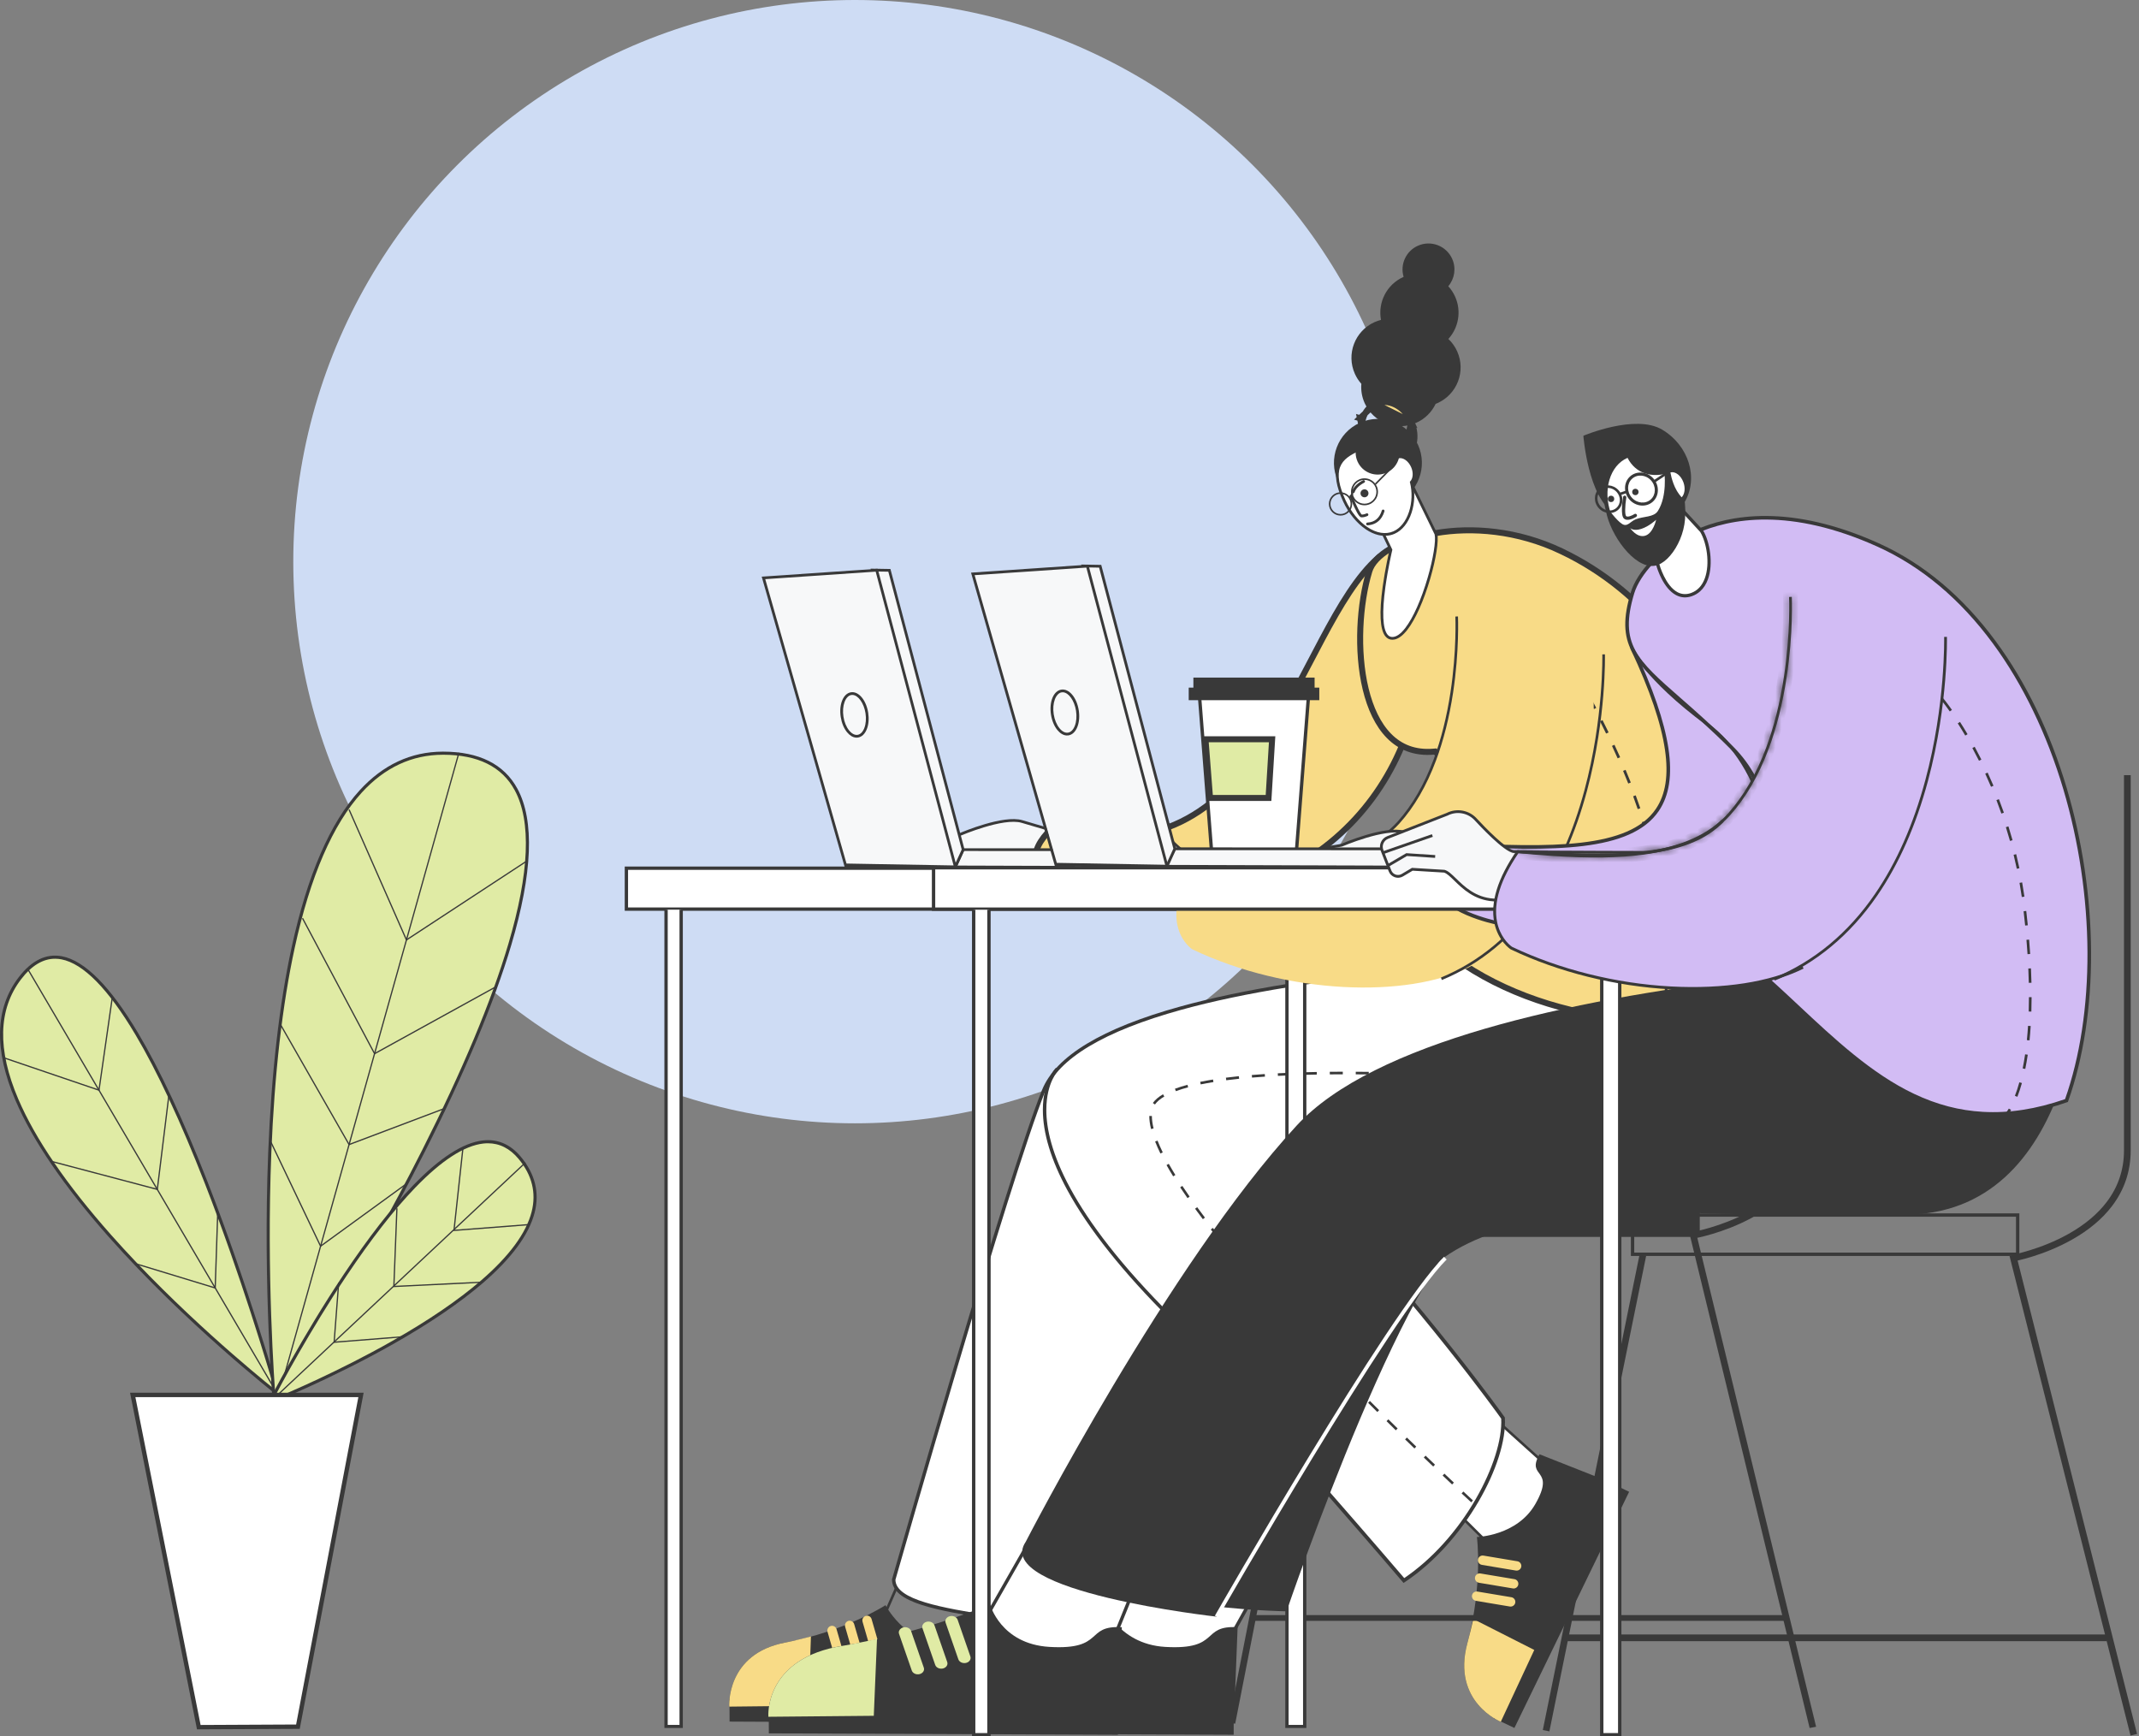 <svg width="356" height="289" viewBox="0 0 356 289" fill="none" xmlns="http://www.w3.org/2000/svg">
<rect x="0" y="0" width="356" height="289" fill="#808080" stroke="none"/>
<circle cx="142.291" cy="93.479" r="93.479" fill="#CEDCF4"/>
<path d="M46.134 231.904C46.134 231.904 -13.747 185.135 3.312 162.815C20.371 140.495 46.134 231.904 46.134 231.904Z" fill="#E0EBA5"/>
<path d="M46.134 232.164C46.077 232.164 46.021 232.146 45.974 232.109C45.824 231.992 30.838 220.237 18.132 205.902C10.66 197.472 5.424 189.811 2.567 183.129C-1.027 174.716 -0.846 167.828 3.105 162.657C5.264 159.833 7.69 158.656 10.315 159.157C14.113 159.883 18.372 164.179 22.977 171.922C26.636 178.076 30.533 186.424 34.56 196.734C41.413 214.275 46.335 231.661 46.384 231.834C46.414 231.942 46.372 232.058 46.279 232.12C46.235 232.15 46.184 232.164 46.134 232.164ZM9.164 159.567C7.144 159.567 5.249 160.708 3.52 162.973C-0.311 167.984 -0.471 174.697 3.046 182.925C5.878 189.556 11.085 197.17 18.521 205.559C29.711 218.183 42.674 228.801 45.66 231.197C44.625 227.623 40.096 212.333 34.075 196.921C30.059 186.638 26.174 178.318 22.53 172.188C18.005 164.579 13.863 160.366 10.218 159.668C9.862 159.601 9.51 159.567 9.164 159.567Z" fill="#393939"/>
<path d="M46.038 231.957L4.552 161.366L4.731 161.261L46.218 231.851L46.038 231.957Z" fill="#393939"/>
<path d="M16.475 181.544C16.464 181.544 16.453 181.542 16.443 181.539L0.592 176.148L0.66 175.951L16.391 181.302L18.587 165.983L18.793 166.012L16.578 181.455C16.573 181.486 16.556 181.513 16.53 181.529C16.514 181.539 16.494 181.544 16.475 181.544Z" fill="#393939"/>
<path d="M26.18 198.056C26.171 198.056 26.163 198.056 26.153 198.053L8.519 193.39L8.572 193.189L26.092 197.82L28.007 182.258L28.213 182.284L26.284 197.966C26.279 197.996 26.263 198.022 26.238 198.04C26.221 198.051 26.2 198.057 26.18 198.057" fill="#393939"/>
<path d="M35.818 214.464C35.806 214.464 35.797 214.464 35.787 214.459L22.503 210.412L22.563 210.214L35.718 214.222L36.132 201.873L36.34 201.879L35.921 214.364C35.919 214.396 35.903 214.426 35.877 214.444C35.86 214.457 35.839 214.464 35.818 214.464Z" fill="#393939"/>
<path d="M45.741 234.572C45.741 234.572 36.103 125.426 73.696 125.356C117.317 125.276 45.741 234.571 45.741 234.571" fill="#E0EBA5"/>
<path d="M45.742 234.832C45.721 234.832 45.7 234.828 45.679 234.823C45.571 234.796 45.492 234.704 45.482 234.595C45.464 234.396 43.736 214.436 44.636 191.884C45.164 178.632 46.485 167.09 48.558 157.577C51.155 145.658 54.955 136.899 59.849 131.544C63.749 127.275 68.409 125.106 73.695 125.097C73.711 125.097 73.729 125.097 73.743 125.097C79.737 125.097 83.9 127.175 86.12 131.273C88.984 136.562 88.643 145.305 85.104 157.258C82.284 166.781 77.438 178.366 70.703 191.693C59.24 214.373 46.09 234.512 45.959 234.712C45.909 234.786 45.827 234.83 45.742 234.83M73.743 125.616C73.727 125.616 73.713 125.616 73.696 125.616C68.56 125.625 64.031 127.737 60.233 131.892C55.401 137.18 51.644 145.858 49.066 157.686C46.999 167.171 45.683 178.683 45.155 191.903C44.355 211.945 45.635 229.934 45.938 233.788C48.263 230.182 59.935 211.845 70.24 191.455C76.963 178.156 81.794 166.6 84.606 157.108C88.104 145.292 88.46 136.683 85.663 131.52C83.54 127.602 79.531 125.614 73.743 125.614V125.616Z" fill="#393939"/>
<path d="M45.841 234.599L45.641 234.543L76.282 125.248L76.481 125.303L45.841 234.599Z" fill="#393939"/>
<path d="M67.645 156.54C67.636 156.54 67.626 156.54 67.616 156.536C67.587 156.527 67.563 156.505 67.55 156.477L58.003 134.792L58.193 134.708L67.692 156.281L87.731 143.145L87.844 143.319L67.703 156.523C67.686 156.534 67.666 156.539 67.645 156.539" fill="#393939"/>
<path d="M62.339 175.47C62.329 175.47 62.319 175.47 62.31 175.465C62.282 175.457 62.261 175.44 62.247 175.415L50.256 152.873L50.439 152.776L62.382 175.225L82.502 164.134L82.604 164.316L62.39 175.459C62.374 175.467 62.356 175.472 62.339 175.472" fill="#393939"/>
<path d="M53.357 207.512C53.347 207.512 53.339 207.512 53.331 207.509C53.3 207.501 53.276 207.482 53.262 207.453L45.008 190.156L45.195 190.065L53.396 207.251L67.818 196.769L67.941 196.936L53.417 207.493C53.399 207.506 53.378 207.512 53.357 207.512Z" fill="#393939"/>
<path d="M58.098 190.598C58.061 190.598 58.027 190.578 58.008 190.546L46.542 170.487L46.723 170.384L58.143 190.365L73.907 184.408L73.981 184.604L58.135 190.591C58.122 190.596 58.109 190.598 58.098 190.598Z" fill="#393939"/>
<path d="M44.982 233.314C44.982 233.314 73.645 177.287 86.499 192.704C101.6 210.818 44.982 233.314 44.982 233.314Z" fill="#E0EBA5"/>
<path d="M44.981 233.573C44.908 233.573 44.839 233.544 44.789 233.488C44.715 233.409 44.7 233.291 44.749 233.195C44.802 233.091 50.167 222.641 57.19 212.135C61.317 205.959 65.202 200.969 68.736 197.306C73.184 192.696 77.103 190.172 80.384 189.807C82.835 189.532 84.958 190.451 86.697 192.538C89.059 195.372 89.828 198.491 88.985 201.812C88.056 205.464 85.161 209.407 80.374 213.533C76.566 216.817 71.556 220.228 65.481 223.673C55.149 229.533 45.176 233.515 45.076 233.556C45.045 233.567 45.013 233.573 44.981 233.573ZM81.205 190.281C80.955 190.281 80.7 190.295 80.44 190.324C77.285 190.675 73.473 193.145 69.112 197.666C65.599 201.306 61.733 206.272 57.623 212.42C51.602 221.431 46.801 230.397 45.539 232.806C47.918 231.823 56.443 228.202 65.23 223.217C71.274 219.788 76.257 216.396 80.037 213.136C84.74 209.082 87.581 205.228 88.48 201.683C89.281 198.533 88.546 195.568 86.297 192.87C84.863 191.148 83.152 190.281 81.205 190.281Z" fill="#393939"/>
<path d="M45.052 233.39L44.91 233.239L87.368 193.43L87.51 193.581L45.052 233.39Z" fill="#393939"/>
<path d="M75.559 204.884C75.53 204.884 75.504 204.873 75.483 204.852C75.462 204.829 75.452 204.799 75.455 204.768L76.942 191.089L77.148 191.111L75.675 204.666L88 203.715L88.016 203.923L75.567 204.884C75.567 204.884 75.56 204.884 75.559 204.884Z" fill="#393939"/>
<path d="M65.552 214.22C65.525 214.22 65.499 214.209 65.48 214.189C65.459 214.168 65.448 214.141 65.449 214.112L65.955 201.089L66.163 201.097L65.66 214.005L80.113 213.304L80.123 213.512L65.557 214.22C65.557 214.22 65.554 214.22 65.552 214.22Z" fill="#393939"/>
<path d="M55.61 223.498C55.583 223.498 55.557 223.487 55.538 223.468C55.517 223.447 55.506 223.416 55.507 223.386L56.262 213.492L56.47 213.508L55.723 223.279L67.012 222.381L67.028 222.589L55.618 223.497C55.618 223.497 55.614 223.497 55.61 223.497" fill="#393939"/>
<path d="M33.085 287.684L22.087 232.386H60.082L49.584 287.604L33.085 287.684Z" fill="white"/>
<path d="M32.787 287.824L21.644 231.797H60.523L49.886 287.742L32.787 287.824ZM22.531 232.526L33.384 287.094L49.283 287.017L59.643 232.526H22.531Z" fill="#393939"/>
<path d="M155.437 282.123L163.28 277.946L167.358 265.978L150.024 261.826L149.951 261.991L144.531 274.331L155.437 282.123ZM162.926 277.645L155.47 281.616L145.068 274.183L150.274 262.33L166.797 266.288L162.926 277.645Z" fill="#393939"/>
<path d="M121.414 282.746L121.426 286.531L165.124 286.739V282.494L121.414 282.746Z" fill="#393939"/>
<path d="M121.367 284.04C121.367 284.04 120.77 275.237 130.737 273.372C140.704 271.505 147.379 267.155 147.379 267.155C147.379 267.155 150.432 273.122 156.568 273.549C163.531 274.034 160.961 270.262 165.614 270.59L165.205 283.218L121.367 284.04Z" fill="#393939"/>
<path d="M121.367 284.04L134.563 283.895L134.966 272.364C133.712 272.655 132.197 273.098 130.737 273.371C120.77 275.237 121.367 284.04 121.367 284.04Z" fill="#F8DB87"/>
<path d="M143.816 269.075C143.894 269.012 143.986 268.963 144.089 268.933C144.504 268.813 144.938 269.052 145.059 269.468L146.654 274.979C146.774 275.395 146.535 275.829 146.119 275.949C145.705 276.069 145.27 275.83 145.15 275.414L143.554 269.902C143.463 269.59 143.577 269.267 143.816 269.075Z" fill="#F8DB87"/>
<path d="M140.918 269.914C140.997 269.851 141.089 269.802 141.192 269.772C141.606 269.652 142.041 269.892 142.16 270.306L143.757 275.818C143.877 276.233 143.638 276.667 143.222 276.787C142.806 276.908 142.373 276.669 142.252 276.254L140.657 270.742C140.566 270.43 140.68 270.106 140.918 269.914Z" fill="#F8DB87"/>
<path d="M137.989 270.762C138.067 270.699 138.159 270.65 138.261 270.62C138.676 270.5 139.11 270.739 139.23 271.155L140.827 276.667C140.947 277.082 140.708 277.516 140.292 277.636C139.877 277.756 139.443 277.517 139.323 277.101L137.727 271.59C137.636 271.277 137.75 270.954 137.989 270.762Z" fill="#F8DB87"/>
<path d="M178.201 271.84C178.201 271.84 186.461 244.165 197.816 211.561C205.7 188.922 240.806 200.04 268.67 197.795C293.463 195.798 293.466 159.176 293.466 159.176C293.466 159.176 183.433 157.261 173.691 181.523C167.643 196.587 148.742 262.892 148.742 262.892C148.742 268.414 165.943 268.414 178.201 271.84Z" fill="white"/>
<path d="M178.394 272.191L178.475 271.922C178.557 271.645 186.862 243.878 198.085 211.655C199.42 207.821 201.553 204.869 204.605 202.632C207.349 200.619 210.793 199.223 215.137 198.361C223.278 196.744 233.211 197.27 243.729 197.826C252.068 198.268 260.691 198.724 268.694 198.08C274.421 197.617 279.306 195.275 283.212 191.113C286.327 187.796 288.823 183.326 290.636 177.825C293.716 168.485 293.751 159.267 293.751 159.176V158.895L293.471 158.891C293.196 158.886 265.618 158.44 237.207 160.967C220.511 162.45 206.795 164.655 196.44 167.52C183.426 171.119 175.684 175.794 173.426 181.416C167.442 196.321 148.657 262.15 148.468 262.813L148.457 262.852V262.891C148.457 266.795 156.088 268.04 164.924 269.481C169.391 270.21 174.009 270.964 178.124 272.115L178.394 272.191ZM228.624 196.712C213.997 196.712 201.825 199.178 197.545 211.466C186.909 242.01 178.891 268.549 178.008 271.49C173.931 270.373 169.401 269.634 165.017 268.918C156.826 267.581 149.087 266.319 149.029 262.93C149.58 260.994 168.041 196.357 173.956 181.628C176.144 176.181 183.759 171.62 196.59 168.07C206.911 165.215 220.593 163.017 237.253 161.535C264.087 159.149 290.176 159.417 293.176 159.457C293.144 161.067 292.842 169.316 290.091 177.659C288.304 183.077 285.847 187.473 282.791 190.727C278.987 194.778 274.228 197.061 268.648 197.51C260.682 198.152 252.079 197.697 243.759 197.256C238.578 196.982 233.466 196.712 228.624 196.712Z" fill="#393939"/>
<path d="M256.989 243.506L246.62 234.168L239.024 248.274L250.262 259.449L258.074 254.785L256.989 243.506Z" fill="white"/>
<path d="M250.229 259.721L258.301 254.9L257.195 243.402L257.133 243.346L246.56 233.823L238.758 248.313L238.871 248.427L250.229 259.721ZM257.845 254.669L250.295 259.178L239.291 248.234L246.68 234.512L256.782 243.61L257.845 254.669Z" fill="#393939"/>
<path d="M248.629 285.966L252.047 287.591L271.142 248.285L267.314 246.449L248.629 285.966Z" fill="#393939"/>
<path d="M249.776 286.568C249.776 286.568 241.581 283.298 244.211 273.504C246.841 263.71 245.807 255.811 245.807 255.811C245.807 255.811 252.508 255.641 255.548 250.293C258.996 244.225 253.917 246.093 256.224 242.041L268.001 246.69L249.776 286.568Z" fill="#393939"/>
<path d="M249.777 286.567L255.355 274.607L245.206 269.465C244.926 270.722 244.597 272.069 244.212 273.504C241.582 283.297 249.777 286.567 249.777 286.567Z" fill="#F8DB87"/>
<path d="M245.996 259.854C245.974 259.756 245.969 259.652 245.988 259.547C246.059 259.12 246.462 258.832 246.888 258.903L252.548 259.849C252.974 259.921 253.263 260.324 253.191 260.751C253.12 261.176 252.716 261.465 252.29 261.393L246.63 260.447C246.309 260.393 246.067 260.152 245.996 259.854Z" fill="#F8DB87"/>
<path d="M245.499 262.829C245.476 262.732 245.472 262.628 245.489 262.521C245.56 262.095 245.964 261.808 246.39 261.879L252.05 262.825C252.477 262.895 252.765 263.299 252.694 263.726C252.621 264.152 252.219 264.441 251.792 264.368L246.133 263.423C245.811 263.369 245.569 263.127 245.499 262.829Z" fill="#F8DB87"/>
<path d="M244.998 265.839C244.974 265.741 244.969 265.637 244.988 265.53C245.059 265.105 245.462 264.817 245.888 264.888L251.548 265.834C251.975 265.906 252.263 266.308 252.192 266.735C252.12 267.161 251.716 267.45 251.29 267.378L245.63 266.432C245.309 266.378 245.067 266.137 244.998 265.839Z" fill="#F8DB87"/>
<path d="M191.883 171.473C227.287 203.601 250.152 236.009 250.152 236.009C250.57 243.04 243.87 256.269 233.654 263.053C233.654 263.053 198.465 221.695 171.388 194.622C168.737 190.495 183.203 177.653 191.883 171.473Z" fill="white"/>
<path d="M244.855 250.039L245.149 249.721C244.82 249.418 244.277 248.914 243.556 248.24L243.26 248.556C243.982 249.231 244.526 249.735 244.855 250.039ZM241.677 247.068L241.973 246.754C241.487 246.296 240.961 245.798 240.398 245.264L240.1 245.577C240.664 246.113 241.191 246.611 241.677 247.068ZM238.531 244.081L238.829 243.769C238.329 243.29 237.808 242.79 237.266 242.269L236.966 242.58C237.508 243.101 238.03 243.602 238.531 244.081ZM235.409 241.075L235.709 240.764C235.205 240.275 234.687 239.772 234.157 239.255L233.855 239.564C234.385 240.082 234.904 240.586 235.409 241.075ZM232.308 238.05L232.61 237.741C232.105 237.245 231.591 236.738 231.068 236.222L230.765 236.529C231.287 237.047 231.802 237.553 232.308 238.05ZM229.229 235.005L229.533 234.698C229.029 234.196 228.518 233.686 228.003 233.169L227.697 233.475C228.213 233.992 228.723 234.502 229.229 235.005ZM226.172 231.938L226.479 231.635C225.976 231.127 225.469 230.613 224.96 230.094L224.651 230.397C225.161 230.917 225.669 231.43 226.172 231.938ZM223.138 228.849L223.447 228.548C222.947 228.034 222.445 227.517 221.941 226.996L221.631 227.296C222.135 227.818 222.637 228.335 223.138 228.849ZM220.131 225.736L220.443 225.436C219.946 224.917 219.448 224.395 218.95 223.871L218.637 224.169C219.135 224.694 219.633 225.216 220.131 225.736ZM217.151 222.594L217.466 222.298C216.977 221.777 216.48 221.245 215.99 220.718L215.673 221.013C216.164 221.54 216.661 222.072 217.151 222.594ZM214.2 219.417L214.518 219.125C214.025 218.59 213.535 218.052 213.059 217.529L212.739 217.818C213.215 218.343 213.707 218.882 214.2 219.417ZM211.292 216.215L211.614 215.926C211.127 215.383 210.644 214.838 210.177 214.311L209.852 214.597C210.32 215.126 210.804 215.67 211.292 216.215ZM208.426 212.969L208.751 212.685C208.272 212.134 207.797 211.583 207.34 211.049L207.011 211.329C207.469 211.865 207.945 212.416 208.426 212.969ZM205.611 209.677L205.941 209.4C205.474 208.843 205.011 208.283 204.56 207.737L204.228 208.011C204.677 208.559 205.143 209.119 205.611 209.677ZM202.861 206.329L203.198 206.059C202.739 205.487 202.287 204.917 201.857 204.364L201.516 204.631C201.949 205.184 202.401 205.757 202.861 206.329ZM200.194 202.914L200.539 202.652C200.095 202.066 199.661 201.483 199.25 200.918L198.9 201.174C199.314 201.74 199.749 202.325 200.194 202.914ZM197.64 199.409L197.995 199.162C197.569 198.552 197.161 197.952 196.78 197.376L196.42 197.614C196.802 198.193 197.213 198.797 197.64 199.409ZM195.251 195.784L195.619 195.558C195.226 194.92 194.858 194.296 194.524 193.701L194.147 193.911C194.484 194.513 194.856 195.143 195.251 195.784ZM193.133 191.986L193.521 191.796C193.186 191.111 192.894 190.452 192.651 189.835L192.25 189.992C192.496 190.62 192.793 191.291 193.133 191.986ZM191.575 187.912L191.994 187.808C191.806 187.051 191.712 186.355 191.711 185.737H191.279C191.279 186.39 191.379 187.122 191.575 187.912ZM192.223 183.825C192.56 183.353 193.083 182.905 193.779 182.495L193.56 182.123C192.812 182.564 192.243 183.052 191.871 183.574L192.223 183.825ZM195.702 181.606C196.31 181.381 196.998 181.164 197.744 180.965L197.633 180.548C196.873 180.751 196.173 180.971 195.552 181.201L195.702 181.606ZM199.837 180.478C200.5 180.343 201.212 180.215 201.955 180.096L201.887 179.669C201.139 179.789 200.419 179.919 199.75 180.055L199.837 180.478ZM204.088 179.79C204.773 179.703 205.494 179.62 206.23 179.546L206.186 179.115C205.446 179.191 204.722 179.274 204.033 179.362L204.088 179.79ZM249.389 179.68L249.418 179.248C248.739 179.204 248.013 179.158 247.258 179.113L247.232 179.544C247.986 179.59 248.712 179.635 249.389 179.68ZM245.074 179.42L245.098 178.989C244.379 178.949 243.653 178.911 242.938 178.875L242.916 179.307C243.631 179.343 244.356 179.381 245.074 179.42ZM208.378 179.348C209.073 179.29 209.797 179.236 210.531 179.188L210.503 178.758C209.767 178.806 209.04 178.859 208.343 178.917L208.378 179.348ZM240.758 179.206L240.778 178.774C240.062 178.741 239.336 178.71 238.616 178.682L238.599 179.114C239.317 179.142 240.044 179.173 240.758 179.206ZM212.687 179.064C213.385 179.028 214.111 178.995 214.844 178.967L214.826 178.535C214.092 178.563 213.365 178.596 212.665 178.632L212.687 179.064ZM236.44 179.033L236.456 178.601C235.738 178.576 235.011 178.552 234.294 178.53L234.281 178.963C234.998 178.984 235.723 179.007 236.44 179.033ZM251.158 178.944C251.19 178.205 251.278 177.498 251.422 176.843L251 176.752C250.851 177.431 250.759 178.162 250.726 178.925L251.158 178.944ZM232.122 178.905L232.132 178.473C231.412 178.456 230.684 178.44 229.97 178.426L229.961 178.858C230.676 178.872 231.402 178.888 232.122 178.905ZM217.002 178.895C217.707 178.875 218.434 178.858 219.163 178.845L219.156 178.413C218.425 178.426 217.696 178.443 216.989 178.463L217.002 178.895ZM227.802 178.826L227.807 178.393C227.076 178.385 226.348 178.379 225.644 178.375L225.642 178.807C226.344 178.81 227.071 178.817 227.802 178.826ZM221.325 178.815C222.032 178.808 222.757 178.804 223.484 178.803V178.37C222.756 178.373 222.028 178.376 221.32 178.382L221.325 178.815ZM252.092 174.851C252.396 174.211 252.776 173.617 253.225 173.089L252.895 172.81C252.423 173.367 252.021 173.992 251.702 174.666L252.092 174.851ZM254.778 171.68C255.329 171.292 255.951 170.949 256.626 170.662L256.456 170.264C255.754 170.564 255.105 170.921 254.529 171.326L254.778 171.68ZM269.27 170.034L269.366 169.614C269.331 169.606 268.512 169.422 267.211 169.26L267.158 169.689C268.436 169.847 269.263 170.033 269.27 170.034ZM258.643 169.996C259.3 169.834 260.006 169.707 260.743 169.617L260.691 169.189C259.938 169.28 259.213 169.41 258.539 169.577L258.643 169.996ZM265.02 169.499L265.044 169.068C264.53 169.04 264.017 169.026 263.522 169.026C263.304 169.026 263.083 169.029 262.866 169.035L262.877 169.467C263.09 169.461 263.307 169.458 263.522 169.458C264.01 169.458 264.514 169.472 265.02 169.499Z" fill="#393939"/>
<path d="M194.825 219.64L195.231 219.23C177.8 201.926 174.141 190.909 174.143 184.714C174.143 182.337 174.691 180.67 175.151 179.69C175.647 178.629 176.151 178.122 176.156 178.117L175.753 177.707C175.663 177.794 173.58 179.896 173.566 184.669C173.555 188.563 174.922 193.065 177.627 198.051C181.151 204.544 186.937 211.808 194.825 219.64Z" fill="#393939"/>
<path d="M233.597 263.457L233.822 263.307C243.874 256.633 250.896 243.38 250.458 235.99L250.452 235.903L250.402 235.832C250.282 235.662 238.197 218.611 218.39 197.298L217.942 197.714C237.069 218.295 248.979 234.889 249.851 236.114C250.026 239.582 248.451 244.566 245.625 249.471C242.509 254.881 238.285 259.549 233.71 262.646C231.772 260.377 214.32 239.97 195.262 219.237L194.812 219.652C214.918 241.525 233.237 263.037 233.421 263.251L233.597 263.457Z" fill="#393939"/>
<path d="M198.611 145.13L178.297 142.045C178.02 142.011 176.135 138.682 175.968 138.457C175.968 138.457 173.255 137.658 170.09 136.727C166.927 135.796 159.797 138.875 159.797 138.875C159.253 139.021 156.574 139.263 156.717 139.809L159.581 142.044C163.059 143.373 167.235 138.795 175.248 145.767C178.031 148.19 200.144 145.234 198.611 145.13Z" fill="#F7F8F9"/>
<path d="M159.792 142.355C160.88 142.676 162.014 142.498 163.31 142.295C166.18 141.846 169.753 141.288 175.097 145.938C175.755 146.511 177.34 146.832 179.942 146.922C182.003 146.991 184.636 146.911 187.766 146.683C192.95 146.305 198.428 145.58 198.793 145.356C198.888 145.298 198.933 145.196 198.907 145.094C198.879 144.98 198.789 144.915 198.637 144.903L178.371 141.825C178.097 141.581 177.011 139.752 176.595 139.052C176.33 138.604 176.2 138.387 176.151 138.321L176.105 138.259L170.154 136.508C166.993 135.578 160.195 138.456 159.723 138.659C159.596 138.691 159.345 138.73 159.056 138.777C157.789 138.977 156.801 139.162 156.551 139.545C156.486 139.644 156.468 139.756 156.497 139.867L156.517 139.94L159.467 142.244L159.499 142.256C159.596 142.293 159.694 142.326 159.792 142.355ZM169.293 141.989C168.979 141.896 168.666 141.819 168.351 141.757C166.357 141.358 164.701 141.617 163.24 141.846C161.905 142.054 160.751 142.235 159.692 141.843L156.999 139.738C157.086 139.683 157.281 139.592 157.718 139.486C158.165 139.379 158.698 139.294 159.127 139.226C159.454 139.174 159.711 139.134 159.855 139.095L159.887 139.084C159.958 139.053 166.976 136.048 170.026 136.944L175.823 138.651C175.897 138.767 176.047 139.02 176.204 139.285C177.866 142.084 178.059 142.244 178.265 142.271L197.422 145.18C195.596 145.465 191.828 145.935 187.606 146.238C178.387 146.901 175.999 146.119 175.396 145.596C173.288 143.761 171.282 142.574 169.293 141.989Z" fill="#393939"/>
<path d="M182.249 149.592L182.279 149.598C199.624 151.845 213.11 147.415 222.309 139.451C231.517 131.478 236.47 119.93 236.677 107.87L236.677 107.87C236.74 104.253 235.612 99.696 234.038 96.434C233.248 94.796 232.374 93.545 231.532 92.891C231.115 92.567 230.74 92.415 230.411 92.398C230.096 92.382 229.764 92.486 229.409 92.799L229.409 92.799C225.951 95.844 223.042 100.766 220.056 106.364C219.435 107.528 218.812 108.72 218.18 109.928C215.79 114.498 213.281 119.295 210.361 123.639C206.666 129.137 202.276 133.97 196.552 136.763C190.871 139.536 183.934 140.271 175.167 137.748C172.834 139.976 172.184 141.755 172.346 143.136C172.514 144.57 173.578 145.777 175.067 146.77C176.545 147.755 178.346 148.464 179.796 148.929C180.517 149.161 181.145 149.329 181.591 149.44C181.814 149.495 181.991 149.536 182.112 149.563C182.172 149.576 182.219 149.586 182.249 149.592Z" fill="#F8DB87" stroke="#393939"/>
<path d="M238.636 125.098L238.875 125.077L239.041 125.25C244.572 131.023 244.932 139.488 243.972 146.387C243.49 149.851 242.67 152.959 241.971 155.2C241.621 156.321 241.301 157.226 241.069 157.853C240.972 158.111 240.891 158.322 240.829 158.481C248.349 164.459 258.935 168.309 268.978 169.387C279.085 170.472 288.486 168.736 293.672 163.725C294.158 153.26 292.882 138.722 287.921 125.082C282.93 111.359 274.227 98.591 259.882 91.745L260.098 91.294L259.882 91.745C252.545 88.243 244.929 87.689 238.937 88.729C235.941 89.249 233.367 90.165 231.446 91.295C229.511 92.433 228.301 93.75 227.909 95.041C226.271 100.436 225.754 108.315 227.29 114.675C228.058 117.854 229.328 120.606 231.18 122.485C233.016 124.347 235.449 125.38 238.636 125.098Z" fill="#F8DB87" stroke="#393939"/>
<path d="M235.976 40.903C233.975 41.802 232.993 44.036 233.608 46.081C233.596 46.086 233.583 46.091 233.572 46.096C230.771 47.355 229.296 50.35 229.842 53.24C229.48 53.332 229.121 53.454 228.768 53.613C225.489 55.086 224.024 58.94 225.497 62.219C225.777 62.841 226.142 63.398 226.573 63.882C226.484 64.945 226.654 66.045 227.123 67.087C228.596 70.367 232.448 71.831 235.728 70.358C237.195 69.699 238.297 68.564 238.938 67.217C239.043 67.175 239.147 67.132 239.252 67.086C242.531 65.613 243.995 61.76 242.522 58.48C242.161 57.677 241.659 56.984 241.055 56.415C242.745 54.557 243.272 51.804 242.178 49.367C241.886 48.716 241.498 48.139 241.042 47.64C242.084 46.409 242.392 44.643 241.688 43.075C240.709 40.898 238.152 39.926 235.976 40.904" fill="#393939"/>
<path d="M233.136 76.615L233.136 76.615C231.086 77.537 228.37 76.315 227.169 73.64L233.136 76.615ZM233.136 76.615C233.289 76.547 233.435 76.468 233.573 76.38L233.574 76.379M233.136 76.615L233.574 76.379M233.574 76.379C235.306 75.28 235.984 72.65 234.874 70.177M233.574 76.379L234.874 70.177M226.342 69.604L226.823 69.742C227.166 68.537 227.914 67.648 228.907 67.201L226.342 69.604ZM226.342 69.604L226.823 69.742C226.474 70.965 226.59 72.35 227.169 73.64L226.342 69.604ZM234.874 70.177C233.672 67.502 230.957 66.28 228.907 67.201L234.874 70.177Z" fill="#F8DB87" stroke="#393939"/>
<path d="M222.657 80.037C224.313 83.725 228.643 85.37 232.331 83.713C236.016 82.057 237.663 77.727 236.007 74.04C234.351 70.352 230.02 68.707 226.333 70.363C222.647 72.02 221 76.35 222.657 80.037Z" fill="#393939"/>
<path d="M238.987 88.872L234.736 80.161L229.411 87.146L231.494 91.513C231.494 91.513 227.941 106.332 231.767 106.247C235.594 106.16 239.65 91.732 238.987 88.872Z" fill="white"/>
<path d="M232.147 106.425C232.824 106.269 233.524 105.729 234.232 104.817C235.583 103.077 236.975 99.958 238.053 96.26C239.012 92.966 239.476 89.977 239.208 88.821L239.203 88.795L239.19 88.772L234.778 79.729L229.145 87.118L231.254 91.538C231.139 92.027 230.523 94.725 230.122 97.648C229.525 102.017 229.674 104.794 230.569 105.902C230.883 106.291 231.288 106.483 231.771 106.473C231.896 106.47 232.021 106.454 232.147 106.424M238.77 88.947C239.006 90.037 238.532 92.98 237.615 96.131C236.554 99.777 235.19 102.84 233.873 104.537C233.122 105.504 232.411 106.002 231.761 106.017C231.421 106.025 231.147 105.893 230.923 105.616C230.122 104.624 230.001 101.892 230.573 97.713C231.01 94.518 231.707 91.593 231.715 91.565L231.733 91.486L229.676 87.172L234.692 80.591L238.77 88.947Z" fill="#393939"/>
<path d="M226.266 74.771C228.418 73.817 230.748 74.056 232.64 76.083C233.484 75.806 234.546 76.476 235.063 77.645C235.507 78.646 235.413 79.697 234.892 80.255C235.729 83.566 234.548 87.509 232.019 88.63C229.093 89.926 225.503 87.167 223.757 83.393C221.107 77.663 223.34 76.067 226.266 74.771Z" fill="white"/>
<path d="M231.402 89.075C231.644 89.019 231.881 88.939 232.112 88.838C233.372 88.279 234.374 87.034 234.933 85.334C235.452 83.758 235.525 81.936 235.14 80.314C235.665 79.657 235.721 78.568 235.271 77.553C234.73 76.333 233.652 75.618 232.711 75.828C231.791 74.876 230.741 74.29 229.59 74.085C228.483 73.888 227.334 74.048 226.173 74.561C224.761 75.187 223.205 75.988 222.608 77.575C222.068 79.012 222.376 80.946 223.552 83.488C224.436 85.401 225.809 87.082 227.318 88.101C228.704 89.037 230.128 89.371 231.402 89.075ZM232.799 76.274C233.522 76.107 234.408 76.729 234.855 77.736C235.249 78.624 235.195 79.596 234.725 80.098L234.641 80.189L234.67 80.309C235.068 81.878 235.005 83.658 234.501 85.191C233.983 86.768 233.069 87.914 231.928 88.421C230.635 88.993 229.088 88.746 227.573 87.723C226.13 86.749 224.815 85.136 223.964 83.296C222.842 80.87 222.539 79.051 223.034 77.735C223.516 76.455 224.711 75.708 226.358 74.978C228.611 73.978 230.783 74.426 232.472 76.237L232.572 76.344L232.711 76.299C232.739 76.289 232.769 76.28 232.799 76.274Z" fill="#393939"/>
<path d="M225.945 76.826C226.774 78.669 228.939 79.493 230.782 78.664C232.625 77.836 233.448 75.671 232.62 73.827C231.792 71.984 229.626 71.161 227.783 71.989C225.941 72.817 225.117 74.982 225.945 76.826Z" fill="#393939"/>
<path d="M227.75 81.992C227.812 82.353 227.568 82.695 227.207 82.757C226.845 82.818 226.504 82.574 226.443 82.212C226.381 81.851 226.626 81.509 226.987 81.449C227.348 81.388 227.69 81.631 227.75 81.993" fill="#393939"/>
<path d="M230.198 85.037C229.736 86.552 228.725 87.139 227.598 87.199L230.198 85.037Z" fill="white"/>
<path d="M228.211 87.343C229.056 87.147 229.969 86.571 230.417 85.104C230.453 84.984 230.385 84.857 230.265 84.82C230.145 84.783 230.018 84.851 229.981 84.972C229.596 86.235 228.79 86.908 227.587 86.972C227.461 86.978 227.364 87.086 227.372 87.212C227.378 87.338 227.486 87.433 227.61 87.427C227.801 87.417 228.004 87.391 228.211 87.344" fill="#393939"/>
<path d="M226.956 80.131C226.956 80.131 225.559 80.797 225.238 81.853L226.956 80.131Z" fill="white"/>
<path d="M225.289 82.074C225.366 82.056 225.431 81.999 225.456 81.919C225.743 80.973 227.041 80.343 227.053 80.337C227.167 80.283 227.215 80.147 227.161 80.034C227.107 79.92 226.971 79.872 226.858 79.926C226.796 79.955 225.366 80.648 225.02 81.787C224.983 81.906 225.052 82.034 225.172 82.07C225.211 82.083 225.251 82.083 225.289 82.074Z" fill="#393939"/>
<path d="M224.869 82.62C224.869 82.62 226.166 85.85 226.605 85.871C227.045 85.893 227.512 85.661 227.512 85.661" fill="white"/>
<path d="M227.088 86.047C227.378 85.98 227.601 85.871 227.614 85.864C227.727 85.808 227.773 85.672 227.717 85.559C227.661 85.447 227.525 85.4 227.412 85.456C227.409 85.458 227.01 85.652 226.643 85.645C226.43 85.494 225.783 84.284 225.081 82.534C225.033 82.418 224.901 82.36 224.785 82.408C224.667 82.454 224.611 82.588 224.657 82.704C224.661 82.713 224.989 83.527 225.366 84.333C226.119 85.943 226.386 86.088 226.594 86.099C226.764 86.107 226.935 86.083 227.088 86.047Z" fill="#393939"/>
<path d="M227.097 84.097C228.334 84.097 229.342 83.091 229.342 81.853C229.342 80.615 228.334 79.608 227.097 79.608C225.86 79.608 224.852 80.615 224.852 81.853C224.852 83.091 225.859 84.097 227.097 84.097ZM227.097 79.871C228.189 79.871 229.079 80.76 229.079 81.853C229.079 82.945 228.189 83.835 227.097 83.835C226.005 83.835 225.115 82.945 225.115 81.853C225.115 80.76 226.005 79.871 227.097 79.871Z" fill="#393939"/>
<path d="M223.109 85.811C224.178 85.811 225.049 84.94 225.049 83.871C225.049 82.802 224.178 81.931 223.109 81.931C222.04 81.931 221.167 82.802 221.167 83.871C221.167 84.94 222.038 85.811 223.109 85.811ZM223.109 82.192C224.034 82.192 224.786 82.945 224.786 83.871C224.786 84.797 224.034 85.549 223.109 85.549C222.184 85.549 221.43 84.797 221.43 83.871C221.43 82.945 222.183 82.192 223.109 82.192Z" fill="#393939"/>
<path d="M228.992 80.685L232.115 77.516L231.928 77.332L228.805 80.5L228.992 80.685Z" fill="#393939"/>
<path d="M224.76 82.787L225.275 82.153L225.07 81.987L224.555 82.621L224.76 82.787Z" fill="#393939"/>
<path d="M277.547 166.026C277.548 165.295 277.54 164.527 277.524 163.742L277.069 163.75C277.085 164.533 277.093 165.299 277.092 166.024H277.547M277.458 161.459C277.429 160.703 277.392 159.936 277.35 159.18L276.895 159.206C276.938 159.959 276.974 160.724 277.003 161.477L277.458 161.459ZM277.202 156.902C277.146 156.144 277.082 155.378 277.014 154.628L276.56 154.671C276.629 155.417 276.692 156.179 276.748 156.936L277.202 156.902ZM276.783 152.358C276.698 151.598 276.605 150.836 276.507 150.092L276.056 150.152C276.153 150.892 276.246 151.65 276.33 152.409L276.783 152.358ZM276.183 147.833C276.067 147.074 275.941 146.317 275.81 145.58L275.361 145.661C275.492 146.393 275.618 147.147 275.734 147.902L276.183 147.833ZM275.381 143.338C275.24 142.652 275.091 141.969 274.937 141.307L274.89 141.107L274.447 141.211L274.494 141.41C274.647 142.068 274.795 142.747 274.934 143.43L275.381 143.338ZM273.894 139.01L274.334 138.891C274.182 138.326 274.023 137.763 273.861 137.219C273.81 137.045 273.757 136.87 273.704 136.697L273.269 136.83C273.322 137.002 273.375 137.176 273.426 137.349C273.586 137.889 273.744 138.448 273.894 139.01ZM272.57 134.668L273.001 134.522C272.763 133.821 272.505 133.096 272.236 132.37L271.809 132.528C272.077 133.251 272.333 133.971 272.57 134.668ZM270.994 130.405L271.417 130.238C271.143 129.546 270.852 128.836 270.552 128.126L270.133 128.302C270.431 129.011 270.721 129.718 270.994 130.405ZM269.229 126.216L269.645 126.032C269.341 125.35 269.023 124.651 268.699 123.953L268.287 124.145C268.61 124.84 268.927 125.538 269.229 126.216ZM267.309 122.091L267.719 121.892C267.392 121.219 267.052 120.53 266.709 119.847L266.301 120.051C266.645 120.734 266.984 121.42 267.309 122.091ZM265.264 118.026L265.668 117.816C265.319 117.147 264.961 116.469 264.6 115.8L264.198 116.015C264.558 116.683 264.916 117.36 265.264 118.026ZM263.106 114.019L263.505 113.797C263.134 113.131 262.756 112.461 262.382 111.811L261.988 112.037C262.36 112.687 262.737 113.353 263.106 114.019ZM260.84 110.07L261.232 109.837C260.498 108.602 260.046 107.886 260.043 107.879L259.657 108.122C259.662 108.128 260.11 108.84 260.84 110.07Z" fill="#393939"/>
<path d="M159.008 144.287L204.783 144.43L204.712 141.419L160.302 141.407L159.008 144.287Z" fill="#F7F8F9"/>
<path d="M158.657 144.514L205.017 144.659L204.935 141.192L160.154 141.18L158.657 144.514ZM204.551 144.203L159.359 144.061L160.449 141.635L204.49 141.647L204.551 144.203Z" fill="#393939"/>
<path d="M145.193 94.876L158.94 144.387L160.302 141.407L148.022 94.924L145.193 94.876Z" fill="#F7F8F9"/>
<path d="M158.885 145.049L160.542 141.428L160.521 141.349L148.196 94.7L144.891 94.644L158.885 145.049ZM160.06 141.387L158.991 143.726L145.492 95.108L147.844 95.148L160.06 141.385V141.387Z" fill="#393939"/>
<path d="M127.068 96.183L140.695 143.912L159.007 144.287L145.912 94.902L127.068 96.183Z" fill="#F7F8F9"/>
<path d="M140.575 144.287L159.309 144.536L159.227 144.229L146.083 94.662L126.772 95.974L126.849 96.245L140.575 144.287ZM158.705 144.038L140.887 143.725L127.364 96.39L145.74 95.141L158.705 144.038Z" fill="#393939"/>
<path d="M140.153 119.307C140.459 121.263 141.628 122.704 142.766 122.526C143.904 122.348 144.578 120.62 144.272 118.663C143.967 116.709 142.798 115.268 141.66 115.445C140.522 115.624 139.847 117.352 140.153 119.307Z" fill="#F7F8F9"/>
<path d="M142.462 122.764C142.574 122.772 142.688 122.769 142.8 122.75C143.433 122.651 143.957 122.152 144.271 121.343C144.571 120.578 144.65 119.614 144.496 118.629C144.167 116.517 142.903 115.02 141.624 115.219C140.343 115.42 139.597 117.231 139.927 119.342C140.081 120.327 140.451 121.221 140.969 121.86C141.42 122.414 141.94 122.726 142.462 122.764ZM141.922 115.661C142.848 115.728 143.788 117.039 144.047 118.699C144.188 119.605 144.118 120.486 143.848 121.178C143.593 121.829 143.197 122.228 142.73 122.301C142.262 122.373 141.763 122.115 141.323 121.572C140.854 120.996 140.518 120.179 140.377 119.272C140.096 117.475 140.699 115.825 141.694 115.67C141.769 115.657 141.847 115.655 141.922 115.661Z" fill="#393939"/>
<path d="M218.984 198.858H282.896V205.863H218.984V198.858Z" fill="#393939"/>
<path d="M205.579 286.878L221.499 205.652L220.41 205.491L204.49 286.717L205.579 286.878Z" fill="#393939"/>
<path d="M301.181 287.591L302.263 287.393L282.357 205.472L281.275 205.67L301.181 287.591Z" fill="#393939"/>
<path d="M281.911 206.13C282.108 206.096 286.766 205.266 291.503 202.715C294.306 201.205 296.544 199.405 298.154 197.364C300.187 194.788 301.219 191.827 301.219 188.567V129.266H300.114V188.567C300.114 191.568 299.166 194.295 297.297 196.668C295.783 198.589 293.666 200.292 291.003 201.729C286.422 204.201 281.768 205.034 281.721 205.043L281.911 206.13Z" fill="#393939"/>
<path d="M208.557 268.805H297.299V269.765H208.557V268.805Z" fill="#393939"/>
<path d="M104.252 144.496H225.356V151.308H104.252V144.496Z" fill="white"/>
<path d="M225.632 144.22H103.976V151.584H225.632V144.22ZM225.079 151.031H104.528V144.773H225.079V151.031Z" fill="#393939"/>
<path d="M214.19 151.4H217.147V287.337H214.19V151.4Z" fill="white"/>
<path d="M213.913 287.591H217.423V151.4H216.87V287.082H214.466V151.4H213.913V287.591Z" fill="#393939"/>
<path d="M110.854 151.4H113.368V287.337H110.854V151.4Z" fill="white"/>
<path d="M110.578 287.591H113.645V151.4H113.093V287.082H111.13V151.4H110.578V287.591Z" fill="#393939"/>
<path d="M225.649 142.908C225.649 142.908 200.25 142.864 198.802 142.769C197.353 142.673 192.869 137.765 192.869 137.765C191.723 136.458 189.834 136.094 188.284 136.885L178.914 140.547C178.108 140.862 177.709 141.769 178.024 142.575L179.286 145.82C179.588 146.597 180.516 146.916 181.233 146.49L182.798 145.56L187.825 145.861C189.315 146.232 191.161 150.106 195.572 150.396C199.982 150.687 239.239 151.69 239.239 151.69C240.852 151.741 227.487 142.825 225.649 142.908Z" fill="#F7F8F9"/>
<path d="M195.558 150.614C199.923 150.901 238.84 151.898 239.233 151.908C239.422 151.914 239.512 151.831 239.553 151.76C239.615 151.655 239.604 151.53 239.518 151.39C239.071 150.648 235.798 148.342 232.946 146.513C231.53 145.605 226.823 142.645 225.645 142.689C225.178 142.689 200.235 142.645 198.817 142.551C197.701 142.478 194.261 138.966 193.031 137.619C191.822 136.24 189.834 135.856 188.195 136.685L178.835 140.344C177.919 140.701 177.464 141.739 177.821 142.655L179.083 145.899C179.251 146.329 179.597 146.661 180.033 146.812C180.469 146.962 180.948 146.913 181.344 146.677L182.852 145.782L187.791 146.078C188.239 146.2 188.784 146.731 189.414 147.343C190.748 148.641 192.574 150.418 195.558 150.614ZM239.029 151.467C235.874 151.386 199.773 150.455 195.586 150.179C192.764 149.994 191.003 148.281 189.718 147.031C189.007 146.339 188.444 145.79 187.878 145.65L187.858 145.645H187.838L182.745 145.338L181.121 146.303C180.835 146.473 180.49 146.509 180.176 146.4C179.86 146.291 179.611 146.051 179.49 145.74L178.227 142.496C177.958 141.804 178.302 141.021 178.994 140.75L188.373 137.084L188.383 137.079C189.846 136.334 191.624 136.676 192.705 137.91C193.174 138.422 197.295 142.889 198.787 142.987C200.226 143.082 224.612 143.124 225.649 143.126H225.659C226.345 143.095 229.253 144.652 232.895 146.998C234.494 148.029 236.017 149.073 237.18 149.936C238.358 150.811 238.835 151.254 239.029 151.467Z" fill="#393939"/>
<path d="M178.126 143.197L186.039 140.443L185.894 140.03L177.982 142.786L178.126 143.197Z" fill="#393939"/>
<path d="M186.406 143.541L181.904 143.245L178.957 144.974" fill="#F7F8F9"/>
<path d="M179.067 145.16L181.955 143.467L186.39 143.758L186.419 143.323L181.85 143.022L178.846 144.785L179.067 145.16Z" fill="#393939"/>
<path d="M199.426 142.789C191.869 153.772 198.426 157.99 198.426 157.99C214.41 165.622 234.238 166.092 244.411 161.015C264.534 150.973 275.388 102.913 252.102 91.675C240.969 86.301 248.168 120.749 231.735 137.92C225.734 144.191 213.273 143.652 199.426 142.789Z" fill="#F8DB87"/>
<path d="M204.904 143.46C210.743 143.843 215.251 143.778 219.109 143.272C225.381 142.448 229.9 140.409 232.924 137.039C235.389 134.292 237.435 130.769 239.003 126.57C240.256 123.215 241.21 119.424 241.839 115.299C242.906 108.282 242.658 102.651 242.656 102.596L242.22 102.616C242.223 102.672 242.469 108.266 241.405 115.243C240.782 119.336 239.835 123.097 238.593 126.42C237.043 130.567 235.027 134.042 232.6 136.748C229.648 140.037 225.217 142.03 219.053 142.839C214.097 143.489 208.05 143.406 199.448 142.571L199.405 143.005C201.364 143.196 203.191 143.346 204.904 143.46Z" fill="#393939"/>
<path d="M239.978 163.105C246.418 160.446 251.853 155.937 256.132 149.703C259.55 144.724 262.24 138.639 264.129 131.618C265.809 125.378 266.532 119.536 266.841 115.734C267.178 111.613 267.115 108.929 267.115 108.904L266.679 108.914C266.681 109.02 266.905 119.632 263.706 131.516C261.828 138.486 259.159 144.523 255.769 149.461C251.54 155.621 246.171 160.076 239.811 162.702L239.978 163.105Z" fill="#393939"/>
<path d="M201.632 141.531H215.782L217.904 114.264H199.51L201.632 141.531Z" fill="white"/>
<path d="M216.041 141.812H201.374L199.209 113.985H218.207L216.041 141.812ZM201.891 141.253H215.524L217.603 114.543H199.812L201.891 141.253Z" fill="#393939"/>
<path d="M201.391 132.805L200.631 123.035H211.724L211.126 132.805H201.391Z" fill="#E0EBA5" stroke="#393939"/>
<path d="M218.793 112.773H198.619V116.116H218.793V112.773Z" fill="#393939"/>
<path d="M219.574 114.445H197.842V116.535H219.574V114.445Z" fill="#393939"/>
<path d="M208.083 266.572L202.603 276.372L184.183 275.688L181.755 270.09L191.455 255.222L208.083 266.572Z" fill="white"/>
<path d="M202.762 276.658L183.996 275.96L181.439 270.063L181.521 269.937L191.376 254.83L208.451 266.485L202.762 276.658ZM184.369 275.415L202.442 276.087L207.714 266.659L191.532 255.613L182.071 270.117L184.369 275.415Z" fill="#393939"/>
<path d="M147.211 284.294L147.229 288.489L205.328 288.72V284.016L147.211 284.294Z" fill="#393939"/>
<path d="M147.15 285.729C147.15 285.729 146.355 275.972 159.609 273.905C172.862 271.838 183.437 266.572 183.437 266.572C183.437 266.572 185.794 273.63 193.953 274.103C203.21 274.64 199.793 270.46 205.979 270.822L205.435 284.818L147.15 285.729Z" fill="#393939"/>
<path d="M147.15 285.729L164.695 285.567L165.23 272.79C163.563 273.11 161.55 273.602 159.609 273.905C146.355 275.972 147.15 285.729 147.15 285.729Z" fill="#F8DB87"/>
<path d="M176.998 269.144C177.102 269.074 177.224 269.02 177.36 268.987C177.912 268.854 178.489 269.119 178.649 269.579L180.77 275.687C180.931 276.148 180.614 276.629 180.061 276.762C179.509 276.895 178.932 276.63 178.772 276.169L176.649 270.062C176.529 269.715 176.679 269.357 176.997 269.144" fill="#F8DB87"/>
<path d="M173.146 270.073C173.25 270.003 173.372 269.949 173.508 269.917C174.06 269.783 174.637 270.048 174.797 270.508L176.919 276.617C177.08 277.078 176.761 277.557 176.21 277.692C175.658 277.824 175.081 277.56 174.92 277.099L172.798 270.99C172.678 270.644 172.828 270.286 173.146 270.073Z" fill="#F8DB87"/>
<path d="M169.249 271.015C169.353 270.944 169.475 270.89 169.612 270.857C170.163 270.724 170.74 270.988 170.901 271.449L173.023 277.558C173.183 278.018 172.865 278.499 172.313 278.632C171.761 278.766 171.184 278.5 171.024 278.04L168.903 271.931C168.782 271.585 168.933 271.226 169.25 271.015" fill="#F8DB87"/>
<path d="M214.125 268.179C214.125 268.179 235.796 204.448 247.079 202.958C273.418 199.477 250.617 162.234 231.54 184.041C212.138 206.221 187.338 259.29 187.338 259.29C181.676 267.604 214.125 268.179 214.125 268.179Z" fill="#393939"/>
<path d="M188.3 265.466L184.404 275.093L170.486 279.259L163.73 269.883L172.86 253.886L188.3 265.466Z" fill="white"/>
<path d="M170.375 279.583L163.399 269.899L172.775 253.472L188.64 265.371L184.612 275.321L170.374 279.583M164.061 269.864L170.594 278.934L184.193 274.862L187.96 265.56L172.945 254.299L164.061 269.864Z" fill="#393939"/>
<path d="M127.943 284.294L127.96 288.489L186.06 288.72V284.016L127.943 284.294Z" fill="#393939"/>
<path d="M127.882 285.729C127.882 285.729 127.087 275.972 140.34 273.905C153.593 271.838 164.771 267.016 164.771 267.016C164.771 267.016 166.525 273.63 174.684 274.102C183.941 274.64 180.525 270.46 186.711 270.822L186.166 284.818L127.882 285.729Z" fill="#393939"/>
<path d="M127.882 285.729L145.427 285.567L145.962 272.79C144.294 273.11 142.281 273.602 140.34 273.905C127.087 275.972 127.882 285.729 127.882 285.729Z" fill="#E0EBA5"/>
<path d="M157.728 269.144C157.833 269.074 157.955 269.02 158.091 268.987C158.643 268.854 159.22 269.119 159.38 269.579L161.501 275.687C161.661 276.148 161.343 276.629 160.791 276.762C160.24 276.895 159.663 276.63 159.502 276.169L157.38 270.062C157.259 269.715 157.41 269.357 157.727 269.144" fill="#E0EBA5"/>
<path d="M153.876 270.073C153.98 270.003 154.102 269.949 154.239 269.917C154.79 269.783 155.367 270.048 155.528 270.508L157.649 276.617C157.809 277.078 157.491 277.557 156.939 277.692C156.387 277.824 155.81 277.56 155.65 277.099L153.529 270.99C153.408 270.644 153.559 270.286 153.876 270.073Z" fill="#E0EBA5"/>
<path d="M149.98 271.015C150.084 270.944 150.206 270.89 150.343 270.857C150.895 270.724 151.472 270.988 151.632 271.449L153.753 277.558C153.913 278.018 153.595 278.499 153.043 278.632C152.491 278.766 151.914 278.5 151.754 278.04L149.632 271.931C149.511 271.585 149.662 271.226 149.979 271.015" fill="#E0EBA5"/>
<path d="M202.468 269.066C202.468 269.066 205.037 265.021 233.037 217.147C246.449 194.213 288.417 204.563 319.298 202.076C346.775 199.861 346.777 159.276 346.777 159.276C346.777 159.276 241.491 159.542 215.815 187.325C194.471 210.421 170.715 256.608 170.715 256.608C165.053 264.921 202.468 269.066 202.468 269.066Z" fill="#393939"/>
<path d="M262.553 146.997L242.004 143.876C241.722 143.842 239.816 140.474 239.647 140.246C239.647 140.246 236.903 139.438 233.702 138.496C230.501 137.554 223.289 140.67 223.289 140.67C222.739 140.817 220.028 141.062 220.174 141.613L223.07 143.875C226.588 145.219 230.813 140.588 238.918 147.642C241.733 150.092 264.103 147.102 262.553 146.997Z" fill="#F7F8F9"/>
<path d="M223.284 144.19C224.386 144.514 225.533 144.335 226.843 144.13C229.747 143.675 233.362 143.11 238.768 147.815C239.433 148.395 241.036 148.719 243.668 148.809C245.753 148.881 248.416 148.799 251.583 148.568C256.828 148.185 262.368 147.451 262.738 147.225C262.833 147.168 262.879 147.064 262.854 146.961C262.825 146.846 262.733 146.78 262.579 146.768L242.08 143.655C241.802 143.407 240.703 141.557 240.283 140.849C240.014 140.396 239.882 140.176 239.833 140.109L239.786 140.048L233.767 138.275C230.569 137.334 223.693 140.246 223.216 140.451C223.086 140.483 222.833 140.524 222.541 140.571C221.26 140.773 220.259 140.96 220.007 141.347C219.941 141.448 219.922 141.56 219.952 141.673L219.972 141.747L222.956 144.077L222.988 144.089C223.086 144.128 223.186 144.16 223.284 144.19ZM232.896 143.82C232.579 143.727 232.262 143.648 231.943 143.584C229.927 143.182 228.251 143.443 226.773 143.675C225.423 143.886 224.256 144.069 223.185 143.672L220.459 141.544C220.547 141.487 220.746 141.395 221.188 141.289C221.639 141.18 222.179 141.094 222.612 141.025C222.943 140.973 223.204 140.931 223.35 140.893L223.381 140.882C223.453 140.851 230.552 137.809 233.637 138.717L239.503 140.444C239.576 140.561 239.728 140.817 239.887 141.084C241.569 143.916 241.765 144.076 241.972 144.104L261.352 147.047C259.504 147.335 255.692 147.811 251.421 148.118C242.095 148.788 239.68 147.998 239.069 147.468C236.938 145.612 234.908 144.411 232.896 143.82Z" fill="#393939"/>
<path d="M241.851 140.526C231.534 150.092 249.099 153.579 249.099 153.579C284.453 158.167 304.291 135.539 304.715 110.877C304.844 103.38 269.714 103.739 271.712 108.011C287.176 141.069 270.794 142.087 241.851 140.526Z" fill="#D2BCF4"/>
<path d="M258.055 154.474C255.137 154.474 252.137 154.275 249.061 153.876L249.04 153.872C248.663 153.797 239.792 151.985 238.468 147.309C237.866 145.177 238.935 142.822 241.648 140.306L241.742 140.22L241.869 140.227C258.238 141.11 271.117 141.257 275.598 134.617C277.22 132.213 277.714 129.007 277.109 124.816C276.47 120.379 274.616 114.924 271.441 108.137C271.235 107.697 271.323 107.243 271.688 106.86C273.193 105.282 279.524 104.699 284.487 104.681C291.358 104.654 297.646 105.532 301.289 107.027C303.788 108.051 305.041 109.349 305.015 110.882C304.907 117.158 303.583 123.168 301.081 128.745C298.511 134.47 294.836 139.42 290.159 143.46C285.221 147.723 279.344 150.801 272.692 152.607C268.114 153.851 263.215 154.473 258.055 154.474ZM249.148 153.284C257.579 154.376 265.447 153.955 272.535 152.03C279.101 150.247 284.899 147.212 289.768 143.007C294.379 139.025 298.001 134.144 300.535 128.501C303.004 122.998 304.31 117.066 304.416 110.871C304.439 109.609 303.309 108.502 301.061 107.581C297.488 106.115 291.297 105.253 284.489 105.279C278.206 105.302 273.235 106.104 272.121 107.273C271.871 107.537 271.911 107.729 271.983 107.884C278.233 121.244 279.539 129.845 276.095 134.951C271.449 141.835 258.465 141.718 241.963 140.831C239.496 143.147 238.515 145.272 239.044 147.145C240.25 151.408 248.815 153.215 249.148 153.284Z" fill="#393939"/>
<path d="M343.931 183.168C354.25 154.175 343.433 104.62 312.578 90.7C287.123 79.217 273.585 92.477 271.713 98.645C268.213 110.173 274.937 111.161 288.21 124.433C301.482 137.704 289.838 159.238 289.838 159.238C305.902 172.261 318.38 192.077 343.931 183.17" fill="#D2BCF4"/>
<path d="M331.739 185.697C331.157 185.697 330.576 185.681 329.997 185.649C325.996 185.424 322.174 184.426 318.313 182.597C311.159 179.207 304.932 173.377 298.91 167.74C295.922 164.943 292.831 162.05 289.649 159.469L289.456 159.314L289.575 159.095C289.603 159.041 292.482 153.661 293.709 146.743C294.427 142.694 294.447 138.918 293.767 135.519C292.921 131.285 290.981 127.625 287.998 124.643C284.667 121.313 281.691 118.706 279.299 116.612C275.648 113.412 273.01 111.102 271.623 108.496C270.188 105.801 270.129 102.828 271.426 98.558C272.387 95.392 276.002 90.997 281.911 88.315C287.847 85.621 298.008 83.799 312.699 90.427C320.113 93.772 326.668 99.269 332.186 106.766C337.238 113.633 341.207 121.853 343.981 131.197C346.579 139.948 347.977 149.37 348.023 158.445C348.068 167.551 346.752 176.135 344.212 183.269L344.164 183.405L344.029 183.451C339.709 184.957 335.67 185.697 331.739 185.697ZM290.215 159.159C293.347 161.712 296.382 164.554 299.32 167.303C305.308 172.909 311.499 178.706 318.569 182.056C322.359 183.851 326.108 184.831 330.03 185.05C334.39 185.295 338.863 184.603 343.696 182.933C346.181 175.891 347.47 167.429 347.424 158.447C347.379 149.429 345.989 140.064 343.408 131.367C340.692 122.22 336.644 113.836 331.703 107.12C326.248 99.707 319.772 94.274 312.454 90.973C297.965 84.437 287.982 86.217 282.159 88.86C279.467 90.082 277.048 91.778 275.164 93.763C273.615 95.396 272.462 97.207 271.998 98.731C269.435 107.175 272.439 109.806 279.694 116.162C282.092 118.261 285.077 120.875 288.421 124.22C291.491 127.29 293.487 131.054 294.356 135.411C295.049 138.884 295.029 142.738 294.295 146.864C293.19 153.078 290.77 158.07 290.215 159.159Z" fill="#393939"/>
<path d="M194.219 144.179L240.524 144.324L240.452 141.278L195.528 141.266L194.219 144.179Z" fill="#F7F8F9"/>
<path d="M193.865 144.409L240.76 144.555L240.677 141.048L195.379 141.035L193.865 144.409ZM240.288 144.093L194.574 143.951L195.677 141.496L240.228 141.508L240.288 144.093Z" fill="#393939"/>
<path d="M180.243 94.195L194.15 144.279L195.528 141.266L183.105 94.244L180.243 94.195Z" fill="#F7F8F9"/>
<path d="M194.096 144.506L195.771 141.286L195.75 141.207L183.283 94.017L179.938 93.96L194.096 144.506ZM195.284 141.244L194.203 143.611L180.548 94.431L182.927 94.472L195.284 141.244Z" fill="#393939"/>
<path d="M161.91 95.517L175.846 143.617L194.219 144.179L180.973 94.221L161.91 95.517Z" fill="#F7F8F9"/>
<path d="M175.573 144.179L194.524 144.431L194.441 144.121L181.146 93.978L161.611 95.307L175.573 144.179ZM193.914 143.928L175.889 143.611L162.21 95.728L180.8 94.464L193.916 143.928H193.914Z" fill="#393939"/>
<path d="M175.146 118.909C175.455 120.888 176.638 122.346 177.788 122.166C178.939 121.985 179.621 120.237 179.312 118.258C179.003 116.281 177.82 114.823 176.669 115.003C175.519 115.182 174.836 116.932 175.146 118.909Z" fill="#F7F8F9"/>
<path d="M177.483 122.407C177.596 122.415 177.711 122.41 177.825 122.394C178.466 122.293 178.994 121.788 179.314 120.97C179.617 120.195 179.697 119.219 179.541 118.224C179.207 116.087 177.93 114.573 176.635 114.775C175.339 114.978 174.585 116.81 174.919 118.945C175.074 119.941 175.449 120.846 175.973 121.492C176.428 122.052 176.954 122.368 177.483 122.407ZM176.937 115.221C177.873 115.29 178.823 116.615 179.085 118.294C179.229 119.211 179.157 120.103 178.884 120.803C178.627 121.461 178.226 121.865 177.753 121.938C177.28 122.012 176.775 121.751 176.33 121.201C175.856 120.617 175.516 119.792 175.372 118.875C175.089 117.057 175.698 115.387 176.705 115.23C176.781 115.218 176.859 115.216 176.936 115.221H176.937Z" fill="#393939"/>
<path d="M268.747 85.503C273.203 88.152 277.951 87.655 280.352 83.614C282.753 79.575 281.087 74.152 276.631 71.503C272.175 68.855 263.525 72.525 263.525 72.525C263.525 72.525 264.291 82.853 268.747 85.503Z" fill="#393939"/>
<path d="M283.207 88.396L277.236 81.913L273.58 91.245L275.918 94.027C275.918 94.027 277.625 100.331 281.517 98.957C285.411 97.583 284.813 91.091 283.207 88.397" fill="white"/>
<path d="M282.973 98.402C283.529 97.9 283.964 97.231 284.259 96.416C285.203 93.806 284.569 90.148 283.441 88.257L283.427 88.233L277.142 81.409L273.267 91.297L275.674 94.159C275.816 94.658 276.827 97.935 278.959 99.054C279.787 99.489 280.679 99.544 281.609 99.215C282.12 99.034 282.577 98.761 282.973 98.403M282.988 88.561C284.043 90.353 284.632 93.782 283.746 96.232C283.293 97.488 282.512 98.318 281.428 98.7C280.645 98.977 279.9 98.932 279.211 98.571C277.16 97.493 276.192 93.992 276.182 93.957L276.167 93.898L273.893 91.193L277.331 82.416L282.988 88.559V88.561Z" fill="#393939"/>
<path d="M271.009 75.855C272.312 78.661 275.028 79.341 277.967 78.359C278.893 78.118 279.979 78.908 280.44 80.195C280.836 81.297 280.65 82.418 280.047 82.98C280.679 86.585 279.247 89.982 276.448 91.013C273.207 92.206 269.362 89.78 267.86 85.593C266.359 81.407 267.768 77.047 271.009 75.854" fill="white"/>
<path d="M278.256 90.225C278.887 89.656 279.408 88.926 279.784 88.073C280.428 86.61 280.623 84.84 280.339 83.074C280.953 82.397 281.099 81.228 280.697 80.105C280.185 78.679 278.982 77.816 277.897 78.097L277.881 78.102C274.839 79.118 272.425 78.257 271.256 75.742L271.151 75.514L270.915 75.6C267.541 76.843 266.055 81.367 267.604 85.686C268.476 88.112 270.138 90.048 272.167 90.995C273.644 91.684 275.157 91.778 276.541 91.269C277.171 91.037 277.749 90.682 278.256 90.224M278.043 78.62C278.837 78.42 279.776 79.15 280.183 80.287C280.53 81.254 280.399 82.28 279.861 82.782L279.754 82.882L279.779 83.028C280.396 86.549 278.955 89.8 276.353 90.759C275.107 91.217 273.739 91.129 272.398 90.501C270.499 89.616 268.939 87.793 268.118 85.503C266.704 81.564 267.943 77.46 270.875 76.202C272.197 78.778 274.856 79.682 278.043 78.621V78.62Z" fill="#393939"/>
<path d="M267.444 85.765C267.331 85.332 267.077 84.182 266.984 83.761C267.77 84.899 269.047 86.602 269.949 87.19C270.851 87.777 271.292 86.81 272.233 86.433C273.551 85.903 275.244 86.12 275.928 85.042C277.526 82.523 277.005 78.6 277.005 78.6C277.061 78.569 277.487 78.242 277.966 78.36C277.966 78.36 278.196 80.144 279.054 81.637C279.274 82.02 279.751 82.707 280.083 82.944C280.07 82.956 280.06 82.971 280.046 82.981C281.59 87.404 278.719 92.997 275.918 94.027C272.678 95.221 268.532 89.93 267.444 85.765Z" fill="#393939"/>
<path d="M275.636 86.504C275.636 86.504 274.468 87.61 273.147 88.031C271.824 88.452 271.311 87.884 271.311 87.884C271.311 87.884 272.391 89.538 273.765 89.174C275.139 88.81 275.636 86.505 275.636 86.505" fill="white"/>
<path d="M269.322 84.843C270.232 84.022 270.258 82.564 269.382 81.593C268.506 80.624 267.054 80.503 266.144 81.324C265.235 82.145 265.207 83.603 266.083 84.574C266.96 85.543 268.413 85.664 269.322 84.843ZM266.429 81.64C267.164 80.976 268.348 81.082 269.067 81.878C269.787 82.674 269.772 83.863 269.037 84.527C268.301 85.191 267.117 85.085 266.398 84.289C265.679 83.493 265.693 82.304 266.429 81.64Z" fill="#393939"/>
<path d="M275.088 83.496C276.175 82.516 276.207 80.776 275.161 79.618C274.115 78.461 272.382 78.316 271.295 79.298C270.21 80.278 270.178 82.018 271.224 83.175C272.269 84.333 274.003 84.478 275.088 83.496ZM271.635 79.674C272.514 78.88 273.926 79.008 274.786 79.958C275.644 80.909 275.627 82.327 274.748 83.121C273.871 83.914 272.458 83.786 271.599 82.836C270.741 81.885 270.758 80.467 271.635 79.674Z" fill="#393939"/>
<path d="M270.853 82.022L270.717 81.619L269.499 82.031L269.634 82.433L270.853 82.022Z" fill="#393939"/>
<path d="M278.084 78.536L277.848 78.183L275.178 79.966L275.414 80.32L278.084 78.536Z" fill="#393939"/>
<path d="M271.784 82.238C271.981 82.457 272.319 82.474 272.538 82.276C272.757 82.079 272.774 81.741 272.576 81.522C272.379 81.303 272.041 81.286 271.822 81.484C271.603 81.681 271.586 82.019 271.784 82.238Z" fill="#393939"/>
<path d="M267.734 83.391C267.933 83.61 268.27 83.627 268.489 83.429C268.707 83.232 268.725 82.894 268.528 82.675C268.329 82.456 267.991 82.439 267.774 82.637C267.555 82.834 267.537 83.172 267.734 83.391Z" fill="#393939"/>
<path d="M272.36 85.986C272.458 85.898 272.48 85.75 272.407 85.636C272.326 85.509 272.157 85.473 272.031 85.555C271.605 85.828 270.868 86.124 270.637 85.893C270.423 85.678 270.437 84.266 270.67 82.809C270.693 82.661 270.593 82.521 270.444 82.498C270.296 82.475 270.156 82.576 270.132 82.724C270.022 83.418 269.702 85.727 270.251 86.278C270.883 86.911 272.18 86.106 272.326 86.012C272.339 86.004 272.35 85.995 272.36 85.984" fill="#393939"/>
<path d="M290.031 159.346L289.644 159.128C295.087 149.467 294.693 141.055 293.404 135.701C291.928 129.572 288.431 123.98 284.047 120.743C278.716 116.805 275.595 113.588 273.917 111.581C272.089 109.393 271.532 108.152 271.509 108.1L271.915 107.922C271.938 107.971 274.208 112.926 284.31 120.386C288.775 123.684 292.336 129.37 293.835 135.597C295.143 141.029 295.544 149.558 290.031 159.346Z" fill="#393939"/>
<path d="M334.155 185.543L333.991 185.393L333.793 185.494L333.827 185.245C333.848 185.221 334.042 185.003 334.337 184.508L334.718 184.735C334.408 185.256 334.195 185.499 334.155 185.543ZM335.76 182.544L335.346 182.383C335.613 181.696 335.861 180.939 336.086 180.132L336.513 180.25C336.285 181.072 336.031 181.844 335.76 182.544ZM337.073 177.909L336.639 177.821C336.79 177.075 336.927 176.286 337.047 175.475L337.485 175.54C337.365 176.358 337.227 177.155 337.073 177.909ZM337.78 173.155L337.338 173.111C337.416 172.345 337.48 171.546 337.532 170.734L337.975 170.762C337.923 171.579 337.857 172.385 337.78 173.155ZM338.086 168.364L337.643 168.351C337.667 167.578 337.68 166.775 337.683 165.965H338.125C338.123 166.78 338.11 167.588 338.086 168.364ZM337.658 163.577C337.641 162.798 337.613 161.994 337.577 161.189L338.02 161.17C338.056 161.978 338.084 162.784 338.102 163.567L337.658 163.577ZM337.447 158.804C337.395 158.023 337.336 157.221 337.27 156.421L337.711 156.384C337.778 157.187 337.838 157.991 337.888 158.775L337.447 158.804ZM337.051 154.04C336.973 153.262 336.887 152.461 336.795 151.663L337.235 151.613C337.327 152.413 337.413 153.215 337.492 153.996L337.051 154.04ZM336.493 149.294C336.38 148.512 336.254 147.719 336.115 146.938L336.552 146.861C336.69 147.646 336.818 148.443 336.931 149.232L336.493 149.294ZM335.661 144.594C335.498 143.821 335.32 143.038 335.131 142.268L335.562 142.162C335.751 142.937 335.93 143.724 336.094 144.503L335.661 144.594ZM334.525 139.959C334.312 139.196 334.084 138.426 333.845 137.67L334.269 137.537C334.509 138.298 334.738 139.072 334.953 139.839L334.525 139.959ZM333.094 135.405C332.832 134.657 332.554 133.903 332.269 133.164L332.682 133.004C332.969 133.747 333.248 134.505 333.512 135.257L333.094 135.405ZM331.373 130.951C331.063 130.22 330.738 129.485 330.407 128.767L330.809 128.581C331.143 129.304 331.47 130.043 331.781 130.778L331.373 130.951ZM329.37 126.616C329.012 125.904 328.64 125.192 328.263 124.5L328.652 124.288C329.032 124.985 329.406 125.7 329.766 126.417L329.37 126.616ZM327.085 122.422C326.676 121.728 326.255 121.045 325.835 120.389L326.208 120.149C326.632 120.81 327.056 121.498 327.467 122.197L327.085 122.422ZM324.505 118.407C323.634 117.17 323.081 116.508 323.076 116.501L323.416 116.216C323.439 116.244 323.984 116.897 324.868 118.152L324.505 118.407Z" fill="#393939"/>
<path d="M271.434 201.946H336.086V209.033H271.434V201.946ZM271.992 208.474H335.528V202.505H271.992V208.474Z" fill="#393939"/>
<path d="M335.092 209.946L334.893 208.847C334.94 208.839 339.646 207.962 344.278 205.358C346.972 203.844 349.114 202.05 350.644 200.028C352.54 197.521 353.501 194.643 353.501 191.472V129.016H354.619V191.472C354.619 194.897 353.578 198.006 351.526 200.713C349.897 202.863 347.634 204.758 344.8 206.347C340.006 209.035 335.29 209.91 335.092 209.946Z" fill="#393939"/>
<path d="M257.87 288.155L256.776 287.931L272.88 208.79L273.975 209.013L257.87 288.155Z" fill="#393939"/>
<path d="M354.587 288.858L334.452 209.038L335.536 208.765L355.672 288.584L354.587 288.858Z" fill="#393939"/>
<path d="M350.655 272.031H260.886V273.147H350.655V272.031Z" fill="#393939"/>
<path d="M277.879 144.423H155.374V151.313H277.879V144.423Z" fill="white"/>
<path d="M155.094 144.144H278.158V151.592H155.094V144.144ZM155.653 151.034H277.6V144.702H155.653V151.034Z" fill="#393939"/>
<path d="M269.575 151.408H266.584V288.72H269.575V151.408Z" fill="white"/>
<path d="M269.854 289H266.304V151.408H266.863V288.441H269.295V151.408H269.854V289Z" fill="#393939"/>
<path d="M164.597 151.408H162.052V288.72H164.597V151.408Z" fill="white"/>
<path d="M164.875 289H161.772V151.408H162.331V288.441H164.317V151.408H164.875V289Z" fill="#393939"/>
<path d="M280.271 141.878C280.271 141.878 253.468 141.833 251.94 141.732C250.411 141.632 245.679 136.453 245.679 136.453C244.469 135.072 242.476 134.689 240.84 135.523L230.953 139.388C230.102 139.719 229.682 140.678 230.013 141.529L231.345 144.952C231.665 145.772 232.643 146.108 233.399 145.659L235.052 144.678L240.355 144.996C241.928 145.386 243.876 149.476 248.531 149.781C253.186 150.088 294.611 151.147 294.611 151.147C296.314 151.201 282.211 141.792 280.271 141.878Z" fill="#F7F8F9"/>
<path d="M248.517 150.011C253.124 150.314 294.192 151.366 294.607 151.377C294.806 151.383 294.901 151.295 294.945 151.221C295.01 151.11 294.998 150.978 294.908 150.83C294.436 150.047 290.982 147.614 287.973 145.683C286.478 144.725 281.511 141.602 280.268 141.649C279.776 141.647 253.453 141.601 251.957 141.503C250.779 141.425 247.149 137.719 245.85 136.297C244.574 134.842 242.477 134.437 240.748 135.312L230.87 139.173C229.903 139.55 229.423 140.644 229.8 141.611L231.132 145.036C231.308 145.489 231.674 145.84 232.135 145.999C232.596 146.158 233.1 146.106 233.519 145.857L235.109 144.911L240.321 145.225C240.795 145.353 241.369 145.913 242.033 146.559C243.441 147.929 245.369 149.804 248.517 150.011ZM294.391 150.911C291.062 150.825 252.966 149.842 248.548 149.552C245.569 149.356 243.711 147.549 242.355 146.229C241.604 145.499 241.01 144.921 240.413 144.772L240.392 144.768H240.371L234.996 144.443L233.283 145.462C232.981 145.641 232.616 145.678 232.285 145.564C231.952 145.45 231.689 145.196 231.561 144.868L230.229 141.445C229.944 140.714 230.308 139.887 231.038 139.602L240.936 135.732L240.947 135.728C242.489 134.941 244.365 135.302 245.507 136.605C246.001 137.145 250.35 141.859 251.926 141.962C253.444 142.063 279.177 142.107 280.272 142.109H280.282C281.006 142.077 284.075 143.719 287.918 146.196C289.606 147.283 291.212 148.385 292.441 149.297C293.683 150.218 294.187 150.686 294.391 150.911Z" fill="#393939"/>
<path d="M230.122 142.185L238.472 139.276L238.32 138.842L229.971 141.749L230.122 142.185Z" fill="#393939"/>
<path d="M238.858 142.547L234.109 142.234L230.998 144.058" fill="#F7F8F9"/>
<path d="M231.114 144.257L234.163 142.469L238.843 142.776L238.873 142.317L234.052 142L230.881 143.859L231.114 144.257Z" fill="#393939"/>
<path d="M252.599 141.753C244.625 153.343 251.544 157.794 251.544 157.794C268.41 165.848 289.336 166.344 300.072 160.986C321.305 150.389 332.236 102.56 307.663 90.7C295.914 85.029 304.035 118.495 286.695 136.616C280.361 143.233 267.212 142.663 252.599 141.753Z" fill="#D2BCF4"/>
<mask id="path-165-inside-1_1691_77955" fill="white">
<path d="M258.379 142.461C264.54 142.866 269.298 142.797 273.37 142.263C279.988 141.394 284.757 139.243 287.947 135.686C290.548 132.787 292.707 129.07 294.363 124.637C295.684 121.098 296.691 117.097 297.354 112.744C298.482 105.339 298.22 99.398 298.218 99.338L297.757 99.359C297.76 99.418 298.02 105.321 296.898 112.684C296.238 117.004 295.24 120.973 293.93 124.481C292.295 128.856 290.167 132.524 287.605 135.378C284.49 138.849 279.815 140.952 273.31 141.806C268.079 142.493 261.699 142.405 252.62 141.523L252.576 141.981C254.643 142.183 256.571 142.342 258.379 142.461Z"/>
</mask>
<path d="M258.379 142.461C264.54 142.866 269.298 142.797 273.37 142.263C279.988 141.394 284.757 139.243 287.947 135.686C290.548 132.787 292.707 129.07 294.363 124.637C295.684 121.098 296.691 117.097 297.354 112.744C298.482 105.339 298.22 99.398 298.218 99.338L297.757 99.359C297.76 99.418 298.02 105.321 296.898 112.684C296.238 117.004 295.24 120.973 293.93 124.481C292.295 128.856 290.167 132.524 287.605 135.378C284.49 138.849 279.815 140.952 273.31 141.806C268.079 142.493 261.699 142.405 252.62 141.523L252.576 141.981C254.643 142.183 256.571 142.342 258.379 142.461Z" fill="#393939"/>
<path d="M258.379 142.461L258.313 143.459L258.313 143.459L258.379 142.461ZM273.37 142.263L273.5 143.254L273.5 143.254L273.37 142.263ZM287.947 135.686L287.203 135.018L287.203 135.018L287.947 135.686ZM294.363 124.637L295.3 124.987L295.3 124.987L294.363 124.637ZM297.354 112.744L296.365 112.593L296.365 112.594L297.354 112.744ZM298.218 99.338L299.217 99.298L299.177 98.292L298.171 98.339L298.218 99.338ZM297.757 99.359L297.71 98.361L296.717 98.407L296.758 99.4L297.757 99.359ZM296.898 112.684L297.886 112.835L297.886 112.835L296.898 112.684ZM293.93 124.481L294.866 124.831L294.866 124.831L293.93 124.481ZM287.605 135.378L288.349 136.046L288.349 136.046L287.605 135.378ZM273.31 141.806L273.18 140.814L273.179 140.814L273.31 141.806ZM252.62 141.523L252.717 140.528L251.721 140.431L251.625 141.427L252.62 141.523ZM252.576 141.981L251.581 141.885L251.485 142.88L252.479 142.977L252.576 141.981ZM258.313 143.459C264.512 143.866 269.34 143.8 273.5 143.254L273.24 141.271C269.255 141.794 264.568 141.866 258.444 141.464L258.313 143.459ZM273.5 143.254C280.262 142.366 285.288 140.148 288.692 136.354L287.203 135.018C284.225 138.338 279.715 140.421 273.239 141.271L273.5 143.254ZM288.692 136.354C291.392 133.344 293.61 129.512 295.3 124.987L293.426 124.288C291.805 128.627 289.705 132.23 287.203 135.018L288.692 136.354ZM295.3 124.987C296.649 121.374 297.671 117.305 298.342 112.895L296.365 112.594C295.711 116.889 294.72 120.822 293.426 124.288L295.3 124.987ZM298.342 112.895C298.914 109.143 299.133 105.765 299.21 103.318C299.248 102.093 299.25 101.099 299.243 100.406C299.239 100.059 299.233 99.787 299.227 99.599C299.225 99.505 299.222 99.432 299.22 99.38C299.219 99.355 299.219 99.335 299.218 99.32C299.218 99.313 299.218 99.308 299.217 99.303C299.217 99.298 299.217 99.298 299.217 99.298L297.219 99.378C297.22 99.411 297.48 105.28 296.365 112.593L298.342 112.895ZM298.171 98.339L297.71 98.361L297.804 100.358L298.265 100.337L298.171 98.339ZM296.758 99.4C296.759 99.431 297.018 105.262 295.909 112.534L297.886 112.835C298.455 109.104 298.673 105.747 298.749 103.314C298.787 102.097 298.789 101.109 298.782 100.42C298.778 100.075 298.772 99.805 298.767 99.618C298.764 99.525 298.761 99.452 298.76 99.401C298.759 99.376 298.758 99.356 298.757 99.342C298.757 99.332 298.756 99.313 298.756 99.319L296.758 99.4ZM295.909 112.533C295.258 116.796 294.276 120.697 292.993 124.131L294.866 124.831C296.205 121.249 297.218 117.212 297.886 112.835L295.909 112.533ZM292.993 124.131C291.392 128.414 289.323 131.967 286.861 134.71L288.349 136.046C291.01 133.081 293.197 129.299 294.866 124.831L292.993 124.131ZM286.861 134.71C283.959 137.943 279.543 139.979 273.18 140.814L273.44 142.797C280.086 141.925 285.02 139.755 288.349 136.046L286.861 134.71ZM273.179 140.814C268.06 141.487 261.766 141.407 252.717 140.528L252.524 142.518C261.631 143.403 268.099 143.499 273.44 142.797L273.179 140.814ZM251.625 141.427L251.581 141.885L253.572 142.078L253.616 141.619L251.625 141.427ZM252.479 142.977C254.555 143.179 256.494 143.339 258.313 143.459L258.445 141.464C256.649 141.345 254.731 141.186 252.673 140.986L252.479 142.977Z" fill="#393939" mask="url(#path-165-inside-1_1691_77955)"/>
<path d="M295.393 163.193C302.189 160.387 307.926 155.628 312.44 149.049C316.047 143.795 318.887 137.375 320.88 129.966C322.652 123.38 323.415 117.215 323.741 113.203C324.097 108.854 324.031 106.023 324.03 105.995L323.57 106.006C323.573 106.118 323.808 117.316 320.432 129.857C318.452 137.213 315.634 143.584 312.057 148.794C307.594 155.296 301.928 159.997 295.217 162.767L295.393 163.193Z" fill="#393939"/>
<path d="M281.728 164.757C280.539 164.757 279.326 164.724 278.095 164.658C268.858 164.168 259.392 161.807 251.441 158.011L251.415 157.995C251.33 157.94 249.312 156.612 248.695 153.539C248.021 150.183 249.268 146.173 252.402 141.616L252.479 141.505L252.614 141.513C260.182 141.986 266.919 142.331 272.729 141.769C279.271 141.136 283.654 139.446 286.522 136.449L286.868 136.781C283.916 139.865 279.439 141.601 272.775 142.246C266.966 142.807 260.254 142.468 252.721 141.999C249.723 146.392 248.526 150.237 249.161 153.431C249.616 155.718 250.989 157.142 251.662 157.585C259.555 161.351 268.951 163.694 278.12 164.181C286.871 164.645 294.63 163.434 299.965 160.772L300.179 161.201C295.525 163.523 289.068 164.757 281.728 164.757Z" fill="#393939"/>
<path d="M202.738 269.22L202.199 268.913C202.488 268.408 231.126 218.382 240.33 209.178L240.769 209.617C231.624 218.762 203.027 268.716 202.738 269.22Z" fill="white"/>
</svg>
